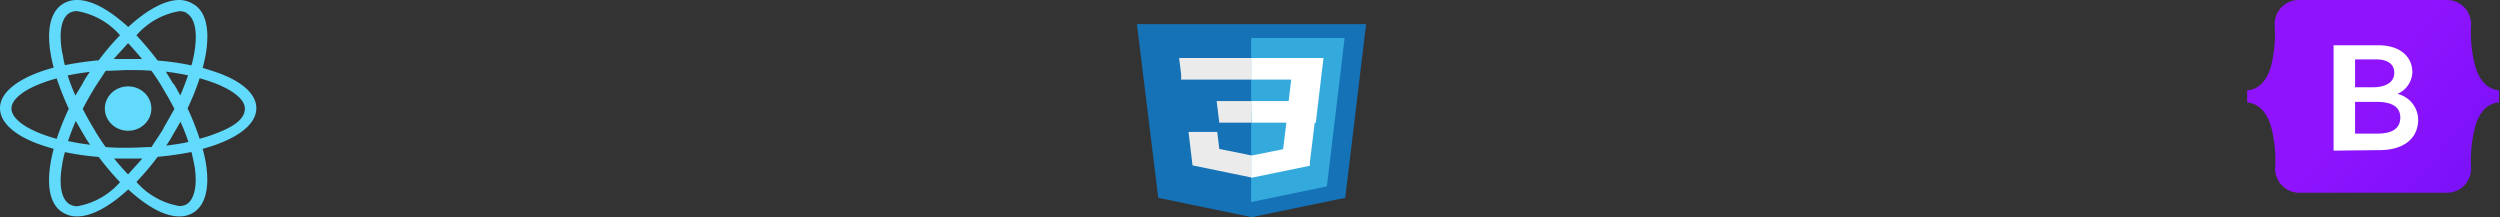 <svg id="Capa_1" data-name="Capa 1" xmlns="http://www.w3.org/2000/svg" xmlns:xlink="http://www.w3.org/1999/xlink" viewBox="0 0 207.25 18"><rect x="0" y="0" width="207.25" height="18" fill="#333333" stroke="none"/><defs><style>.cls-1{fill:#61dafb;}.cls-2{fill:#fff;}.cls-3{fill:url(#Degradado_sin_nombre_3);}.cls-4{stroke:#fff;stroke-miterlimit:10;stroke-width:0.25px;fill:url(#Degradado_sin_nombre_2);}.cls-5{fill:#1572b6;}.cls-6{fill:#33a9dc;}.cls-7{fill:#ebebeb;}</style><linearGradient id="Degradado_sin_nombre_3" x1="2027.7" y1="-918.71" x2="2100.97" y2="-976.87" gradientTransform="matrix(0.25, 0, 0, -0.25, -269.85, -213.22)" gradientUnits="userSpaceOnUse"><stop offset="0" stop-color="#9013fe"/><stop offset="1" stop-color="#6610f2"/></linearGradient><linearGradient id="Degradado_sin_nombre_2" x1="2048.91" y1="-929.37" x2="2065.02" y2="-956.61" gradientTransform="matrix(0.25, 0, 0, -0.25, -269.47, -212.86)" gradientUnits="userSpaceOnUse"><stop offset="0" stop-color="#fff"/><stop offset="1" stop-color="#f1e5fc"/></linearGradient></defs><ellipse class="cls-1" cx="10.62" cy="9" rx="1.93" ry="1.84"/><path class="cls-1" d="M57.72,17c-.37-.13-.76-.25-1.17-.37.11-.38.19-.77.26-1.14.35-2.13,0-3.62-1.12-4.2A2.17,2.17,0,0,0,54.6,11c-1.19,0-2.7.84-4.22,2.24-1.53-1.4-3-2.24-4.23-2.24a2.13,2.13,0,0,0-1.08.26c-1.09.59-1.48,2.09-1.12,4.2.06.37.15.76.25,1.14-.41.12-.8.23-1.17.37-2.12.78-3.28,1.84-3.28,3s1.17,2.25,3.28,3c.37.13.76.25,1.17.37-.1.38-.19.77-.25,1.14-.36,2.13,0,3.62,1.12,4.2a2.13,2.13,0,0,0,1.08.26c1.21,0,2.72-.84,4.23-2.24,1.52,1.4,3,2.24,4.22,2.24a2.17,2.17,0,0,0,1.09-.26c1.08-.59,1.47-2.09,1.12-4.2-.07-.37-.15-.76-.26-1.14.41-.12.8-.23,1.17-.37,2.13-.78,3.28-1.84,3.28-3S59.85,17.75,57.72,17Zm-2.51-4.91c.7.39.94,1.58.65,3.27a9.34,9.34,0,0,1-.24,1.06,21.69,21.69,0,0,0-2.8-.4,25.44,25.44,0,0,0-1.76-2.09,6,6,0,0,1,3.56-2A1.25,1.25,0,0,1,55.21,12.06Zm-1.9,9.55c-.3.52-.66,1-1,1.55-.63,0-1.26.06-1.9.06s-1.29,0-1.9-.06a17.18,17.18,0,0,1-1-1.55c-.32-.53-.63-1.08-.9-1.61.27-.53.58-1.08.9-1.61s.66-1,1-1.55c.63,0,1.26-.06,1.9-.06s1.29,0,1.9.06a17.18,17.18,0,0,1,1,1.55c.32.53.63,1.08.9,1.61C53.92,20.53,53.63,21.06,53.31,21.61Zm1.41-.53a17.22,17.22,0,0,1,.65,1.66c-.58.13-1.19.22-1.84.3a9.23,9.23,0,0,0,.61-1C54.35,21.74,54.53,21.4,54.72,21.08Zm-4.34,4.36c-.41-.42-.8-.87-1.17-1.33.39,0,.78,0,1.17,0s.78,0,1.17,0C51.17,24.57,50.78,25,50.38,25.44ZM47.22,23c-.64-.08-1.26-.18-1.83-.31.18-.53.39-1.09.64-1.66.19.32.38.66.58,1S47,22.7,47.22,23ZM46,18.92a17.1,17.1,0,0,1-.64-1.66c.57-.13,1.19-.22,1.83-.3-.2.3-.42.62-.61,1Zm4.35-4.36c.4.42.79.87,1.17,1.33l-1.17,0-1.17,0C49.58,15.43,50,15,50.38,14.56Zm3.76,3.38-.61-1c.65.08,1.26.18,1.84.31-.19.53-.39,1.09-.65,1.66C54.53,18.6,54.35,18.26,54.14,17.94ZM44.9,15.33c-.29-1.69-.06-2.88.64-3.27a1.25,1.25,0,0,1,.59-.14,6.09,6.09,0,0,1,3.57,2A21.07,21.07,0,0,0,47.93,16a26.2,26.2,0,0,0-2.8.4C45,16,45,15.67,44.9,15.33ZM40.7,20c0-.76,1-1.56,2.67-2.16.34-.13.71-.24,1.08-.34a26.64,26.64,0,0,0,1,2.52,21.83,21.83,0,0,0-1,2.49C42.11,21.87,40.7,20.9,40.7,20Zm4.84,7.94c-.7-.39-.93-1.58-.64-3.27a9.23,9.23,0,0,1,.23-1.06,21.94,21.94,0,0,0,2.8.4A23.65,23.65,0,0,0,49.7,26.1a6.07,6.07,0,0,1-3.57,2A1.25,1.25,0,0,1,45.54,27.94Zm10.32-3.27c.29,1.69,0,2.88-.65,3.27a1.25,1.25,0,0,1-.59.14,6.07,6.07,0,0,1-3.56-2A22.48,22.48,0,0,0,52.82,24a25.84,25.84,0,0,0,2.8-.4C55.72,24,55.79,24.33,55.86,24.67Zm1.53-2.51c-.34.13-.72.24-1.09.34a22.2,22.2,0,0,0-1-2.52,20.14,20.14,0,0,0,1-2.49c2.34.64,3.75,1.61,3.75,2.51S59.07,21.56,57.39,22.16Z" transform="translate(-39.75 -11)"/><path class="cls-2" d="M120.71,26.39" transform="translate(-39.75 -11)"/><path class="cls-3" d="M228.32,13.09a2,2,0,0,1,2-2.09h12.28a2,2,0,0,1,2,2.09,11.15,11.15,0,0,0,.37,3.5c.36,1.11,1,1.81,1.95,1.9v1c-1,.09-1.59.79-1.95,1.9a11.15,11.15,0,0,0-.37,3.5,2,2,0,0,1-2,2.09H230.36a2,2,0,0,1-2-2.09,10.86,10.86,0,0,0-.37-3.5c-.36-1.11-1-1.81-1.95-1.9v-1c1-.09,1.59-.79,1.95-1.9A10.86,10.86,0,0,0,228.32,13.09Z" transform="translate(-39.75 -11)"/><path class="cls-4" d="M237,23.32c1.93,0,3.09-.9,3.09-2.4A2.1,2.1,0,0,0,238,18.85V18.8A1.92,1.92,0,0,0,239.61,17c0-1.29-1.05-2.12-2.66-2.12h-3.62v8.48Zm-2.14-7.52h1.89c1,0,1.61.44,1.61,1.24s-.68,1.32-1.91,1.32h-1.59Zm0,6.4V19.32h1.92c1.37,0,2.08.49,2.08,1.43s-.69,1.45-2,1.45Z" transform="translate(-39.75 -11)"/><path class="cls-5" d="M135.77,27.4,134,13h19l-1.73,14.4L143.51,29Z" transform="translate(-39.75 -11)"/><path class="cls-6" d="M143.47,27.75l6.28-1.3,1.47-12.3h-7.75Z" transform="translate(-39.75 -11)"/><path class="cls-2" d="M143.47,19.38h3.11l.21-1.78h-3.32V15.81h6l-.06.48-.58,4.88h-5.34Z" transform="translate(-39.75 -11)"/><path class="cls-7" d="M143.47,23.88h0l-2.64-.53-.17-1.41h-2.38l.33,2.77,4.86,1h0Z" transform="translate(-39.75 -11)"/><path class="cls-2" d="M146.41,21l-.29,2.37-2.65.53v1.84l4.87-1,0-.3.42-3.44Z" transform="translate(-39.75 -11)"/><path class="cls-7" d="M143.47,15.81V17.6h-5.8l0-.4-.11-.91-.06-.48Zm0,3.57v1.79h-2.64l-.05-.4-.11-.91-.06-.48Z" transform="translate(-39.75 -11)"/></svg>